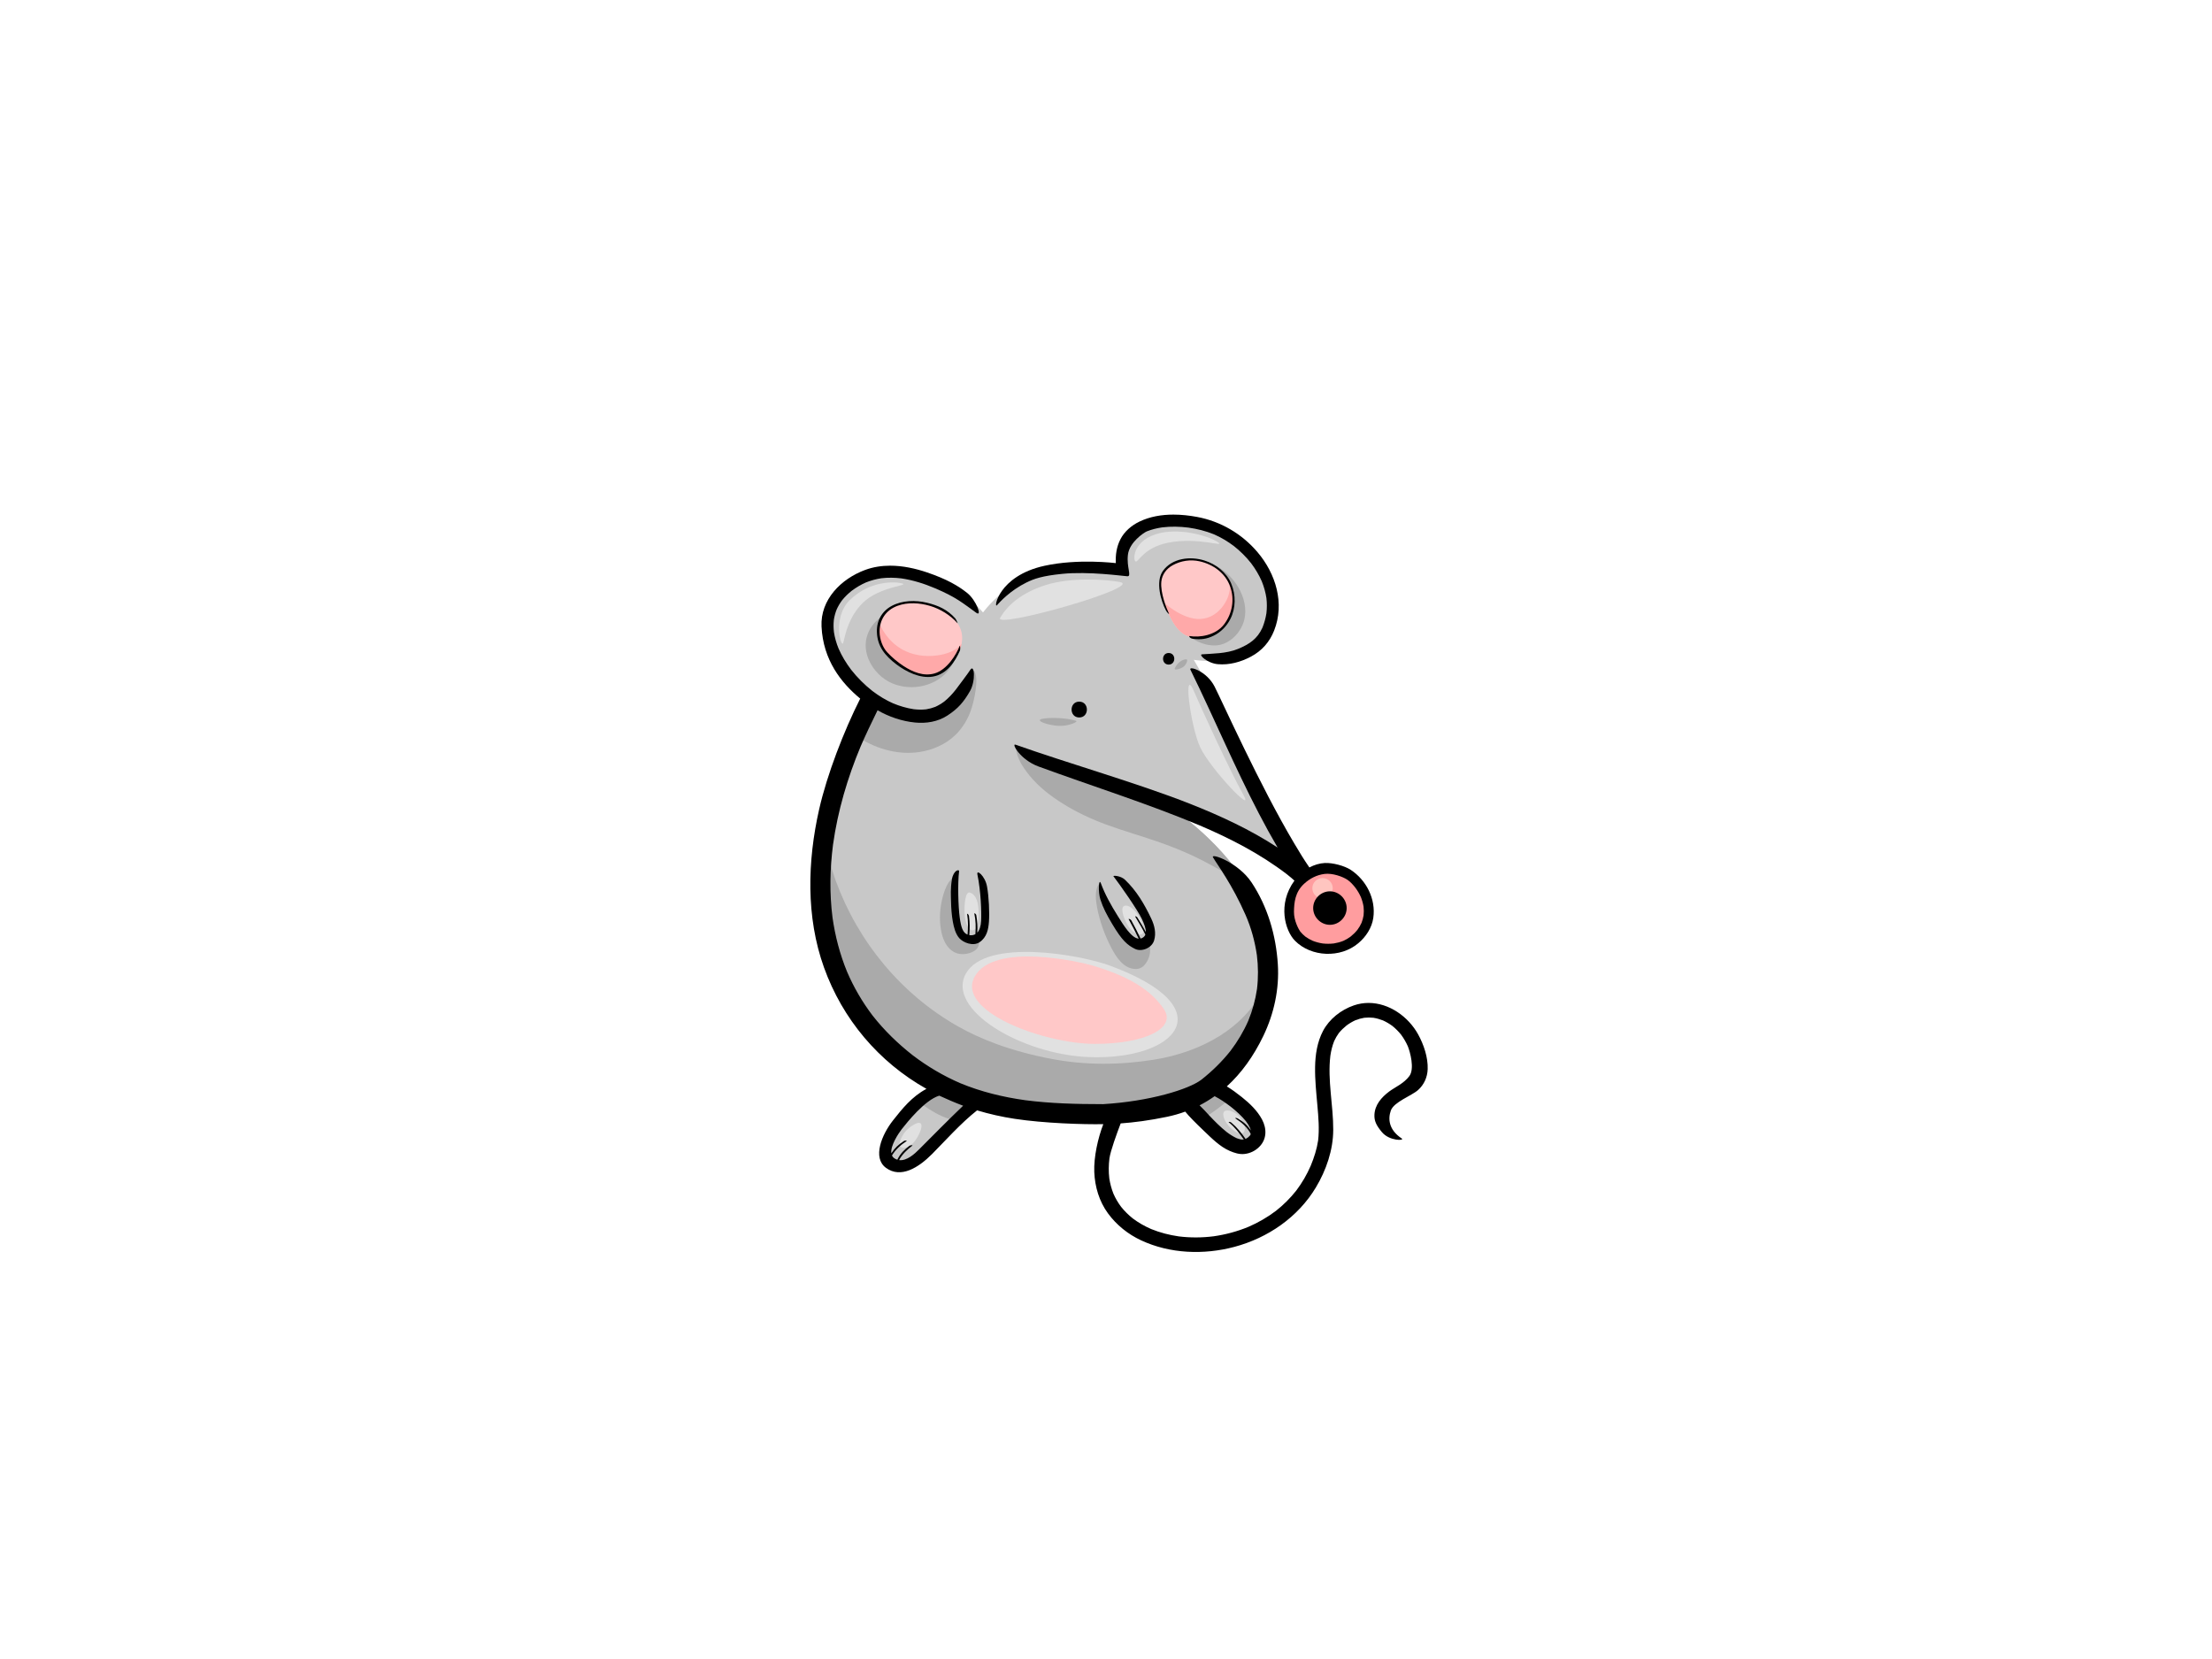 <?xml version="1.0" encoding="utf-8"?>
<!-- Generator: Adobe Illustrator 17.0.0, SVG Export Plug-In . SVG Version: 6.00 Build 0)  -->
<!DOCTYPE svg PUBLIC "-//W3C//DTD SVG 1.1//EN" "http://www.w3.org/Graphics/SVG/1.1/DTD/svg11.dtd">
<svg version="1.1" id="Layer_1" xmlns="http://www.w3.org/2000/svg" xmlns:xlink="http://www.w3.org/1999/xlink" x="0px" y="0px"
	 width="800px" height="600px" viewBox="0 0 800 600" enable-background="new 0 0 800 600" xml:space="preserve">
<g>
	<path fill="#FF9D9F" d="M476.966,314.212c-5.154,1.345-10.658,5.491-10.335,16.151c0.323,10.657,12.274,15.178,20.025,11.627
		c7.752-3.552,10.013-11.627,7.106-18.087C490.855,317.443,484.395,312.275,476.966,314.212z"/>
	<path fill="#C8C8C8" d="M431.749,238.633c0,0,17.764,3.231,25.516-8.396c7.752-11.628,2.585-26.808-11.951-36.176
		c-14.534-9.366-27.776-6.782-34.883-1.615c-7.106,5.169-4.845,13.243-4.845,13.243s-10.336-3.553-25.839,0
		c-15.503,3.553-24.223,15.827-24.223,15.827s-8.397-10.659-23.901-14.211c-15.503-3.554-31.976,3.876-31.976,18.41
		c0,14.534,15.181,28.1,15.181,28.1s-16.591,30.045-17.764,63.306c-1.939,54.908,42.634,76.548,42.634,76.548
		s-10.66,4.846-16.795,14.857c-6.137,10.014-0.97,15.503,5.167,13.243c6.136-2.26,24.87-22.286,24.87-22.286
		s11.987,2.784,27.132,3.876c31.329,2.26,49.093-5.491,49.093-5.491s16.473,23.9,24.225,15.826
		c7.75-8.075-14.858-21.64-14.858-21.64s24.224-18.41,20.672-43.281c-3.553-24.869-12.263-34.911-17.118-40.373
		c-7.753-8.721-16.15-14.535-16.15-14.535s10.981,2.584,20.671,7.752c9.69,5.167,24.224,14.534,24.224,14.534
		s-7.751-14.212-14.534-27.454c-6.783-13.242-16.471-35.528-18.733-39.728C435.301,244.77,431.749,238.633,431.749,238.633z"/>
	<path fill="#E1E1E1" d="M353.792,327.892c0.302,2.705,0.318,7.636-1.59,8.432c-1.91,0.796-3.182-2.546-3.342-6.046
		c-0.159-3.502,0.319-7.955,1.909-7.478C352.361,323.277,353.474,325.028,353.792,327.892z"/>
	<path fill="#E1E1E1" d="M412.598,332.723c-1.05-2.363-3.754-5.629-5.823-5.15c-2.068,0.477,0,5.888,1.91,8.273
		C410.594,338.234,415.874,340.1,412.598,332.723z"/>
	<path fill="#E1E1E1" d="M450.053,409.036c0.753-1.984-1.273-5.092-3.183-6.365c-1.908-1.273-4.381-1.617-4.454,0.16
		C442.255,406.649,448.884,412.113,450.053,409.036z"/>
	<circle fill="#FFC5C0" cx="478.317" cy="321.256" r="3.691"/>
	<path fill="#E1E1E1" d="M330.404,406.809c-2.334,1.367-3.978,3.182-4.932,6.045c-0.955,2.865,2.704,3.183,5.25,0
		C333.268,409.672,335.018,404.104,330.404,406.809z"/>
	<path fill="#AAAAAA" d="M431.976,202.297c7.087,0.385,13.47,5.16,16.586,11.448c1.846,3.728,2.518,8.129,0.908,12.069
		c-1.632,3.995-5.479,7.478-9.939,7.618c-4.365,0.138-8.49-2.134-11.594-5.058c-2.322-2.188-4.32-4.824-5.555-7.779
		c-0.008-0.139-0.038-0.284-0.103-0.429c-0.156-0.349-0.303-0.705-0.443-1.066c-0.194-0.612-0.357-1.233-0.481-1.868
		c-0.051-0.264-0.167-0.456-0.322-0.587c-0.957-3.688-0.804-7.568,1.788-10.739C425.1,203.116,428.453,202.103,431.976,202.297z"/>
	<path fill="#AAAAAA" d="M340.544,244.863c-6.064,4.794-15.559,4.972-21.601,0.008c-3.389-2.788-5.89-7.08-5.854-11.559
		c0.036-4.499,2.639-8.447,6.452-10.731c4.064-2.436,8.812-2.997,13.443-2.247c4.511,0.73,9.323,2.52,11.685,6.704
		c0.326,0.578,0.914,0.646,1.38,0.428c1.103,2.373,0.716,5.718,0.213,7.99C345.433,239.2,343.585,242.458,340.544,244.863z"/>
	<path fill="#AAAAAA" d="M399.069,325.335c1.112,2.528,2.531,4.904,4.032,7.217c1.071,1.65,2.074,3.455,3.441,4.884
		c1.708,1.786,5.748,5.252,8.419,3.354c0.25-0.178,0.463-0.381,0.648-0.601c0.456,2.298,0.622,4.689-0.413,6.857
		c-0.825,1.731-2.153,3.361-4.234,3.403c-4.522,0.093-7.245-4.22-9.08-7.743c-2.336-4.478-4.183-9.536-5.106-14.517
		c-0.436-2.35-0.985-6.292,0.676-8.447C397.66,321.678,398.287,323.556,399.069,325.335z"/>
	<path fill="#AAAAAA" d="M342.993,319.292c0.262-0.423,2.178-2.803,2.875-3.145c-0.046,0.124-0.074,0.269-0.07,0.43
		c0.102,4.936-0.523,9.95,0.537,14.824c0.39,1.789,0.914,3.611,1.827,5.214c0.66,1.158,1.597,2.486,3.002,2.742
		c1.244,0.224,2.252-0.499,2.97-1.452c0.194,2.236,0.351,4.735-1.795,6.027c-1.971,1.187-4.873,1.583-7.005,0.538
		c-3.19-1.566-4.537-5.13-5.068-8.445c-0.629-3.924-0.314-8.098,0.756-11.92C341.488,322.434,342.081,320.776,342.993,319.292z"/>
	<path fill="#AAAAAA" d="M434.669,404.868c-2.154-2.472-3.876-4.75-4.789-6.001c0.666-0.271,1.325-0.56,1.972-0.875
		c2.878-1.403,5.286-3.342,7.753-5.264c1.255,0.807,3.468,2.296,5.832,4.17C442.043,399.83,438.45,402.502,434.669,404.868z"/>
	<path fill="#AAAAAA" d="M337.164,401.84c-1.725-1.036-3.385-2.191-4.963-3.454c3.14-2.437,5.886-3.918,6.985-4.47
		c2.552,0.919,4.993,2.146,7.491,3.205c1.927,0.817,4.013,1.873,6.143,2.489c-0.528,0.56-2.749,2.911-5.7,5.892
		C343.603,405.136,340.156,403.633,337.164,401.84z"/>
	<path fill="#AAAAAA" d="M297.063,317.119c0.172-4.872,0.675-9.674,1.408-14.325c0.429,5.406,2.009,10.835,3.776,15.698
		c7.982,21.963,23.562,41.018,44.244,52.727c7.779,4.404,18.599,8.86,33.869,11.763c12.177,2.317,24.682,2.231,36.934,0.278
		c17.96-2.864,32.6-11.933,39.015-24.568c1.478-2.913,2.279-6.208,2.954-9.452c2.383,18.439-10.418,33.262-17.008,39.551
		c-0.299-0.228-0.705-0.28-1.118,0.017c-3.468,2.483-6.499,5.425-10.405,7.267c-3.743,1.766-7.781,2.731-11.785,3.705
		c-0.684,0.165-0.887,0.769-0.753,1.298c-8.349,1.813-21.273,3.494-38.123,2.278c-10.609-0.766-19.666-2.36-24.141-3.248
		c0.118,0.002,0.236,0.006,0.355,0.003c1.426-0.042,1.432-2.26,0-2.217c-1.71,0.05-3.356-0.597-4.915-1.235
		c-1.542-0.631-3.096-1.231-4.617-1.909c-3.326-1.48-6.632-3.145-10.212-3.923c-0.48-0.103-0.863,0.08-1.105,0.379
		C324.34,384.165,295.496,361.519,297.063,317.119z"/>
	<path fill="#AAAAAA" d="M442.084,308.399c2.333,2.623,5.555,6.307,8.668,12.183c-2.396-2.006-5.109-3.54-7.842-5.038
		c-3.687-2.019-7.336-4.089-11.143-5.874c-3.993-1.871-8.092-3.531-12.251-4.99c-6.37-2.234-12.874-4.066-19.216-6.377
		c-5.567-2.029-10.969-4.565-15.997-7.71c-4.414-2.762-8.551-5.971-11.878-10.004c-1.503-1.822-2.91-3.796-3.888-5.958
		c-0.696-1.54-1.287-3.412-0.908-5.117c2.292,0.883,4.28,2.439,6.289,3.821c2.38,1.638,4.822,2.808,7.521,3.83
		c6.132,2.322,12.438,4.121,18.697,6.057c5.948,1.843,12.039,3.727,17.607,6.554c2.796,1.419,5.471,3.06,8.298,4.422
		c0.345,0.166,0.693,0.335,1.044,0.5C429.643,296.597,436.059,301.619,442.084,308.399z"/>
	<path fill="#AAAAAA" d="M352.754,243.561c0.401,1.298,0.396,2.689,0.304,4.032c-0.195,2.809-0.793,5.614-1.599,8.31
		c-1.114,3.722-3.197,7.303-6.01,9.993c-3.52,3.367-8.111,5.34-12.898,6.076c-8.121,1.246-16.61-1.374-23.35-6.15
		c2.478-5.934,4.564-10.012,5.32-11.441c6.243,3.07,12.75,5.915,19.669,4.503c4.274-0.871,8.458-3.358,11.462-6.511
		c2.751-2.891,4.594-6.381,5.99-10.086C352.191,242.439,352.534,242.848,352.754,243.561z"/>
	<path fill="#FFC8C8" d="M421.525,219.319c1.525,3.619,4.283,10.989,10.383,11.234c6.099,0.243,15.942-3.242,14.016-16.724
		c-1.465-10.247-15.357-14.038-22.203-9.761c-3.904,2.44-4.757,6.467-4.27,8.419C419.939,214.438,420.55,217.001,421.525,219.319z"
		/>
	<path fill="#FFC8C8" d="M347.109,234.934c1.193-2.643,1.708-7.197-2.074-11.102c-3.781-3.903-12.566-8.051-20.86-5.001
		c-8.296,3.049-8.54,13.175-2.441,18.908c6.1,5.735,13.054,7.93,17.08,6.223C342.84,242.254,345.4,238.715,347.109,234.934z"/>
	<path fill="#FFA9A9" d="M424.677,220.732c2.787,1.759,6.114,3.295,9.491,3.125c3.534-0.178,6.425-2.142,8.392-5.022
		c1.464-2.144,2.4-4.614,2.206-7.249c-0.05-0.667-0.147-1.318-0.289-1.951c0.72,1.248,1.225,2.647,1.447,4.194
		c1.926,13.482-7.917,16.967-14.016,16.724c-6.1-0.244-8.858-7.615-10.383-11.234c-0.169-0.403-0.329-0.816-0.477-1.231
		C422.204,219.044,423.412,219.934,424.677,220.732z"/>
	<path fill="#FFA9A9" d="M326.239,234.845c3.86,2.172,8.273,2.76,12.632,2.208c3.434-0.436,6.808-1.649,8.905-4.201
		c-0.158,0.774-0.395,1.478-0.667,2.082c-1.708,3.781-4.269,7.32-8.295,9.028c-4.026,1.708-10.98-0.488-17.08-6.223
		c-3.614-3.397-5.001-8.338-3.803-12.434C319.677,229.245,322.399,232.683,326.239,234.845z"/>
	<path d="M480.982,334.473c-3.301,0-6.056-2.755-6.056-6.056s2.755-6.057,6.056-6.057c3.302,0,6.058,2.756,6.058,6.057
		S484.284,334.473,480.982,334.473z"/>
	<path d="M496.674,331.959c0.971-6.774-2.472-13.609-8.137-17.348c-2.294-1.516-6.6-2.627-9.384-2.495
		c-1.932,0.091-3.856,0.687-5.597,1.612c-2.1-3.063-3.286-5.013-5.514-8.766c-12.503-21.055-25.839-50.902-28.76-56.636
		c-2.92-5.732-9.472-7.601-8.759-6.144c2.266,4.621,4.461,9.276,6.623,13.945c7.879,16.994,15.469,34.225,24.923,50.399
		c-9.859-6.469-20.703-11.486-31.638-15.806c-18.721-7.396-44.23-14.686-63.184-21.411c-1.531-0.541,1.732,5.479,8.328,7.896
		c18.977,6.959,39.532,13.435,58.199,21.266c11.137,4.73,21.994,10.333,31.633,17.699c1.298,1.015,2.151,1.782,2.747,2.32
		c-6.208,8.492-3.38,18.097,0.178,21.728c2.94,2.998,7.108,4.583,11.268,4.737c4.218,0.157,8.377-1.086,11.629-3.807
		C493.996,338.833,496.156,335.578,496.674,331.959z M493.161,331.04c-0.15,0.93-0.395,1.832-0.738,2.71
		c-0.407,0.9-0.906,1.744-1.493,2.538c-0.743,0.916-1.583,1.734-2.5,2.473c-0.812,0.601-1.674,1.103-2.595,1.517
		c-1.116,0.443-2.267,0.747-3.454,0.936c-1.338,0.153-2.678,0.155-4.018,0.004c-1.245-0.19-2.457-0.511-3.632-0.974
		c-0.934-0.417-1.819-0.922-2.648-1.525c-0.673-0.546-1.284-1.148-1.835-1.816c-0.495-0.679-2.331-3.922-2.269-7.193
		c0.062-3.271,0.369-7.038,3.642-10.063c2.11-1.95,4.568-3.209,7.408-3.58c2.839-0.371,6.667,0.987,8.369,2.174
		c1.074,0.751,1.941,1.747,2.761,2.771c0.805,1.076,1.486,2.233,2.032,3.463c0.448,1.121,0.775,2.281,0.963,3.474
		C493.269,328.979,493.275,330.009,493.161,331.04z"/>
	<path d="M422.665,240.357c-2.703,0-2.703-4.193,0-4.193C425.37,236.163,425.37,240.357,422.665,240.357z"/>
	<path d="M390.321,259.483c-3.692,0-3.692-5.725,0-5.725C394.013,253.758,394.013,259.483,390.321,259.483z"/>
	<path d="M452.412,237.481c-3.72,1.976-7.824,3.085-11.939,2.733c-3.786-0.325-7.139-3.462-5.734-3.569
		c3.756-0.289,8.761-0.217,12.981-1.947c4.217-1.731,7.029-3.679,8.866-7.714c0.67-1.68,1.152-3.41,1.431-5.197
		c0.214-1.823,0.212-3.65,0.003-5.477c-0.315-2.085-0.888-4.106-1.676-6.062c-1.025-2.342-2.337-4.53-3.876-6.57
		c-1.828-2.307-3.917-4.378-6.226-6.199c-2.229-1.678-4.624-3.109-7.18-4.229c-2.963-1.208-6.083-1.981-9.247-2.433
		c-3.147-0.396-6.336-0.468-9.487-0.085c-1.914,0.279-3.795,0.735-5.592,1.456c-1.055,0.472-6.252,3.874-6.805,8.428
		c-0.555,4.553,1.499,7.908-0.231,7.8c-1.731-0.109-13.953-1.839-23.58-0.867c-7.168,0.726-10.141,1.759-12.885,3.118
		c-5.934,2.94-9.502,6.942-10.694,8.239c-1.189,1.298,0.434-10.599,17.197-14.276c12.194-2.675,25.564-0.977,25.818-0.974
		c-0.153-2.958,0.264-5.873,1.648-8.595c1.452-2.858,4.058-5.056,6.915-6.427c3.795-1.82,8.025-2.517,12.262-2.517
		c2.899,0,5.801,0.326,8.574,0.843c8.519,1.587,16.228,6.124,21.837,12.733c6.631,7.814,9.9,18.51,6.017,28.36
		C459.185,232.167,456.388,235.369,452.412,237.481z"/>
	<path d="M298.007,349.897c6.709,18.7,19.761,34.173,37.055,43.901c-5.266,2.804-8.76,7.191-12.076,11.388
		c-4.05,5.124-7.555,13.507-2.576,17.17c5.387,3.962,11.789-0.057,16.728-5.025c4.363-4.39,10.4-11.173,16.235-15.754
		c4.45,1.341,9.003,2.356,13.613,3.06c10.432,1.592,24.855,2.076,32.043,1.928c-1.948,5.013-3.477,11.91-3.267,17.295
		c0.208,5.331,1.786,10.657,4.968,14.985c3.098,4.216,7.239,7.534,11.981,9.744c10.446,4.87,22.698,5.306,33.75,2.351
		c12.068-3.227,22.981-10.695,29.451-21.498c3.725-6.22,6.239-13.48,6.273-20.772c0.041-8.958-2.115-17.914-1.038-26.868
		c0.269-1.797,0.694-3.561,1.363-5.252c0.473-1.041,1.039-2.025,1.71-2.946c0.832-1.012,1.781-1.917,2.799-2.74
		c1.014-0.744,2.087-1.383,3.232-1.903c1.031-0.399,2.088-0.69,3.177-0.871c1.087-0.113,2.174-0.111,3.262,0
		c1.2,0.195,2.366,0.522,3.496,0.966c1.209,0.549,2.344,1.221,3.413,2.008c1.161,0.941,2.206,1.996,3.142,3.161
		c0.958,1.3,1.762,2.69,2.419,4.165c0.818,2.027,2.52,8.115,0.554,10.789c-1.966,2.675-5.284,4.066-7.305,5.587
		c-2.794,2.103-5.155,4.812-5.326,8.38c-0.108,2.232,0.678,3.883,2.723,6.322c2.754,3.283,8.347,3.076,7.156,2.281
		c-4.717-3.145-5.033-7.077-3.933-10.144c1.101-3.067,7.491-5.305,9.808-7.356c2.21-1.953,3.408-4.678,3.506-7.614
		c0.143-4.234-1.437-8.893-3.461-12.552c-3.576-6.465-10.539-11.361-17.909-11.361c-1.782,0-3.585,0.288-5.371,0.905
		c-4.571,1.583-8.831,4.884-11.106,9.214c-2.114,4.024-2.8,8.581-2.874,13.081c-0.075,4.664,0.43,9.307,0.838,13.946
		c0.368,4.18,0.741,8.431,0.257,12.615c-0.468,3.118-1.467,6.2-2.668,9.109c-1.383,3.191-3.131,6.206-5.228,8.982
		c-2.153,2.734-4.627,5.194-7.36,7.348c-3.078,2.333-6.438,4.267-9.984,5.798c-4.011,1.652-8.217,2.785-12.51,3.398
		c-4.207,0.532-8.468,0.563-12.678,0.036c-3.411-0.491-6.766-1.352-9.96-2.657c-2.345-1.02-4.576-2.282-6.622-3.819
		c-1.567-1.247-2.997-2.653-4.248-4.219c-1.092-1.46-2.016-3.033-2.754-4.702c-0.721-1.796-1.221-3.669-1.511-5.582
		c-0.287-2.411-0.247-4.841,0.047-7.248c0.405-2.754,2.643-8.9,4.068-12.631c4.803-0.345,10.354-1.052,16.754-2.388
		c2.273-0.475,4.469-1.102,6.589-1.875c1.347,1.658,3.561,3.919,6.833,7.032c2.765,2.633,5.701,5.633,9.253,7.171
		c1.682,0.728,3.46,1.306,5.322,1.115c2.043-0.212,3.926-1.125,5.382-2.588c2.759-2.771,2.75-6.583,0.989-9.893
		c-1.704-3.197-4.488-5.851-7.296-8.082c-1.729-1.374-3.53-2.725-5.436-3.88c5.202-4.726,9.626-10.814,13.199-18.237
		c3.87-8.047,5.814-16.956,5.252-25.897c-0.662-10.526-3.698-20.883-9.502-29.629c-4.818-7.262-14.931-10.784-13.94-9.07
		c1.534,2.651,6.921,9.751,11.809,20.925c2.013,4.603,3.328,9.481,4.056,14.459c0.5,4.068,0.528,8.173,0.038,12.243
		c-0.576,3.924-1.629,7.754-3.13,11.423c-1.695,3.88-3.867,7.522-6.422,10.895c-3.09,3.908-6.662,7.399-10.574,10.482
		c-4.565,3.472-18.682,7.834-35.684,8.84c-0.101-0.01-0.203-0.016-0.305-0.016c-9.243,0-18.508-0.233-27.682-1.417
		c-8.051-1.12-15.976-3.043-23.497-6.15c-6.123-2.643-11.873-6.044-17.181-10.08c-5.387-4.218-10.321-9.003-14.548-14.387
		c-3.7-4.875-6.793-10.172-9.213-15.792c-2.598-6.308-4.331-12.926-5.286-19.677c-1.112-8.748-0.94-17.609,0.189-26.347
		c1.71-12.229,5.233-24.156,9.994-35.534c1.44-3.369,4.178-9.188,6.113-13.066c4.083,2.353,8.785,3.965,13.52,4.434
		c4.061,0.402,8.222-0.256,11.681-2.486c3.867-2.494,5.962-4.918,8.22-8.871c2.163-3.786,1.597-10.039,0.108-7.679
		c-0.733,1.162-4.451,6.1-5.281,7.197c-1.235,1.562-2.591,3.018-4.146,4.267c-1.007,0.748-2.077,1.391-3.22,1.905
		c-1.075,0.421-2.182,0.719-3.321,0.9c-1.503,0.165-3.006,0.131-4.504-0.048c-2.527-0.389-5.003-1.12-7.367-2.083
		c-2.697-1.177-5.208-2.727-7.549-4.504c-2.864-2.252-5.449-4.834-7.699-7.697c-1.8-2.376-3.356-4.923-4.548-7.658
		c-0.78-1.918-1.364-3.902-1.674-5.95c-0.171-1.487-0.189-2.978-0.023-4.466c0.2-1.276,0.537-2.514,1.012-3.714
		c0.537-1.19,1.199-2.303,1.975-3.349c1.026-1.266,2.19-2.392,3.463-3.408c1.595-1.191,3.301-2.203,5.122-3.01
		c1.804-0.724,3.669-1.228,5.589-1.524c2.424-0.287,4.855-0.242,7.275,0.055c4.174,0.618,8.207,1.894,12.086,3.535
		c7.726,3.271,9.997,5.327,14.973,8.895c2.274,1.632,0-4.542-3.246-7.139c-3.244-2.596-7.432-5.04-14.548-7.457
		c-4.242-1.443-8.809-2.433-13.336-2.433c-3.063,0-6.109,0.453-9.025,1.526c-8.704,3.205-16.264,10.742-15.801,20.469
		c0.579,12.123,7.067,20.343,13.99,26.076c-5.946,11.796-11.993,27.434-14.855,40.058
		C292.015,311.44,291.446,331.614,298.007,349.897z M433.838,399.763c1.891-0.97,3.708-2.076,5.453-3.312
		c2.04,1.053,3.958,2.382,5.78,3.768c2.026,1.589,3.956,3.33,5.573,5.338c0.563,0.759,1.07,1.554,1.472,2.409
		c0.111,0.301,0.205,0.607,0.281,0.919c-1.279-2.034-2.92-3.335-4.833-4.41c-0.361-0.203-1.09-0.204-0.745,0.018
		c2.113,1.365,4.424,3.276,5.538,5.638c-0.009,0.032-0.015,0.068-0.026,0.102c-0.085,0.161-0.178,0.317-0.278,0.468
		c-0.214,0.242-0.444,0.465-0.689,0.675c-0.282,0.199-0.573,0.381-0.879,0.54c-1.635-2.328-2.996-4.084-5.185-5.924
		c-0.415-0.353-1.179-0.313-0.857-0.056c2.154,1.714,3.818,3.929,5.395,6.17c-0.02,0.005-0.04,0.011-0.061,0.016
		c-0.298,0.017-0.594,0.014-0.892-0.008c-0.557-0.109-1.099-0.272-1.63-0.475c-1.274-0.587-2.45-1.353-3.57-2.195
		c-2.329-1.849-4.425-3.975-6.46-6.14C436.11,402.115,435.029,400.878,433.838,399.763z M339.698,396.259
		c2.378,1.123,6.171,2.737,8.634,3.639c-5.293,5.043-10.975,10.835-15.961,15.821c-1.582,1.581-4.41,4.223-7.205,3.846
		c1.092-2.102,3.109-3.956,4.79-5.226c0.325-0.244-0.729-0.179-1.057,0.07c-1.826,1.379-3.236,2.743-4.371,5.016
		c-0.325-0.102-0.651-0.248-0.971-0.446c-0.457-0.284-0.765-0.653-0.958-1.08c1.269-2.119,3.209-3.869,5.267-5.201
		c0.345-0.223-0.579-0.272-0.926-0.047c-2.002,1.298-3.259,2.449-4.57,4.436c-0.368-2.794,2.546-7.106,3.704-8.638
		C328.116,405.868,334.492,397.83,339.698,396.259z"/>
	<path d="M398.133,319.428c1.494,4.01,3.616,7.863,6.133,11.874c2.171,3.459,4.927,7.969,7.561,8.182
		c-1.132-2.374-2.358-4.701-3.612-7.012c-0.197-0.363,0.733,0.01,0.931,0.374c1.303,2.404,2.196,4.126,3.366,6.599
		c0.189-0.042,0.376-0.108,0.561-0.2c0.596-0.3,0.971-0.719,1.167-1.237c-1.272-2.503-2.371-4.327-3.639-6.432
		c-0.213-0.353,0.499-0.134,0.72,0.214c1.208,1.913,2.066,3.321,3.085,5.304c0.036-1.285-0.588-2.953-1.49-4.848
		c-1.574-3.303-7.864-12.269-10.223-15.335c-0.265-0.344,2.595-0.235,4.167,1.259c4.192,3.981,7.033,8.849,9.515,14.075
		c1.145,2.412,1.842,5.167,1.02,7.892c-0.828,2.746-4.543,4.226-6.917,3.038c-2.673-1.337-4.639-2.921-8.256-9.044
		c-2.045-3.46-3.224-5.661-4.246-8.807C397.053,322.489,397.387,317.429,398.133,319.428z"/>
	<path d="M344.268,318.076c0.55-3.382,2.732-3.873,2.596-2.909c-0.54,4.18-0.315,12.661,0.236,16.671
		c0.471,3.439,1.079,5.525,2.831,6.179c0.19-2.473,0.262-4.959-0.156-7.413c-0.068-0.402,0.596,0.154,0.662,0.659
		c0.336,2.585,0.317,4.334,0.117,6.92c0.113,0.019,0.225,0.037,0.345,0.047c0.726,0.059,1.346-0.08,1.866-0.384
		c0.179-2.473,0.157-4.956-0.378-7.39c-0.089-0.402,0.622,0.038,0.71,0.588c0.378,2.355,0.479,3.91,0.341,6.26
		c0.847-0.906,1.303-2.41,1.392-4.265c0.158-3.224-0.078-10.693-1.336-16.749c-0.437-2.103,2.752,0.471,3.459,4.245
		c0.709,3.774,0.941,9.639,0.709,12.818c-0.197,2.671-0.709,5.583-3.375,7.397c-2.361,1.604-5.905,0.153-7.321-1.42
		c-1.415-1.573-2.019-4.075-2.359-5.977c-0.428-2.41-0.607-4.865-0.654-7.311C343.911,323.809,343.718,321.458,344.268,318.076z"/>
	<path d="M420.564,206.517c3.322-4.697,9.94-5.441,15.107-3.78c4.144,1.332,7.916,4.268,9.622,8.32
		c1.715,4.076,1.679,8.9-0.326,12.829c-1.309,2.566-3.389,4.717-5.996,5.997c-2.601,1.275-4.77,1.532-7.581,1.136
		c-1.092-0.154-1.545-1.055-1.139-0.984c3.574,0.62,9.427-0.238,12.461-4.239c2.978-3.924,3.856-9.011,2.198-13.656
		c-1.745-4.888-6.102-8.015-11.035-9.13c-3.32-0.751-6.767-0.224-9.741,1.404c-2.244,1.226-3.88,3.353-4.128,5.992
		c-0.377,4.034,1.904,9.733,2.784,11.547c0.181,0.37-0.661-0.329-1.126-1.207C419.888,217.392,417.816,210.398,420.564,206.517z"/>
	<path d="M322.486,219.144c3.805-2.054,8.654-2.151,12.736-1.162c4.128,0.999,7.414,2.47,10.271,5.671
		c0.276,0.306,1.066,2.028,0.792,1.72c-2.597-2.908-6.258-5.168-9.956-6.254c-3.78-1.107-7.992-1.383-11.738-0.016
		c-4.211,1.538-6.572,5.093-6.475,9.569c0.054,2.527,1.065,5.399,2.721,7.191c1.747,1.891,3.788,3.615,5.946,5.02
		c3.319,2.163,7.258,3.817,11.228,2.665c4.5-1.307,7.854-6.786,9.07-9.942c0.147-0.382,0.352,1.105,0.04,1.808
		c-1.673,3.765-4.602,8.46-9.807,9.297c-4.609,0.74-9.615-1.768-13.155-4.462c-4.091-3.115-6.88-6.509-7.02-11.715
		C317.03,224.396,319.022,221.013,322.486,219.144z"/>
	<path fill="#AAAAAA" d="M389.162,260.689c-3.503-1.167-10.266-1.284-12.512-0.641c-2.244,0.641,2.353,2.245,6.097,2.459
		C386.488,262.721,390.124,261.01,389.162,260.689z"/>
	<path fill="#AAAAAA" d="M429.045,238.449c-2.458,0.107-3.849,2.46-4.17,3.315c-0.321,0.853,2.459,0.106,3.422-0.855
		C429.259,239.946,429.695,238.421,429.045,238.449z"/>
	<path fill="#E1E1E1" d="M431.977,250.381c1.734,4.192,13.055,28.89,17.64,36.946c4.584,8.054-11.944-9.306-15.555-17.083
		C430.449,262.465,427.672,239.964,431.977,250.381z"/>
	<path fill="#E1E1E1" d="M404.967,210.48c-5.391-0.962-17.697-1.77-26.767,1.105c-9.07,2.876-13.936,7.521-16.48,11.835
		C359.176,227.734,414.256,212.139,404.967,210.48z"/>
	<path fill="#E1E1E1" d="M440.533,196.123c-3.196-2.245-14.355-5.633-22.688-2.855c-8.334,2.778-8.102,9.491-7.1,9.8
		c1.004,0.308,2.921-5.054,11.731-6.791C433.432,194.116,443.387,198.13,440.533,196.123z"/>
	<path fill="#E1E1E1" d="M326.323,211.016c-2.447-0.699-11.653-1.235-19.061,6.097c-6.401,6.334-2.932,18.134-2.238,15.201
		c0.694-2.932,1.92-9.237,7.023-14.274C318.066,212.096,329.024,211.788,326.323,211.016z"/>
	<path fill="#E1E1E1" d="M401.366,349.211c-10.75-3.965-44.709-10.023-52.028,2.865c-7.319,12.887,19.866,29.244,44.389,30.231
		C425.39,383.579,443.21,364.645,401.366,349.211z"/>
	<path fill="#FFC8C8" d="M395.161,349.212c-4.402-1.311-35.641-8.593-42.641,3.978c-7.001,12.569,25.14,24.344,43.436,24.344
		c18.298,0,29.594-5.728,24.98-12.569C416.322,358.122,408.526,353.19,395.161,349.212z"/>
</g>
</svg>
